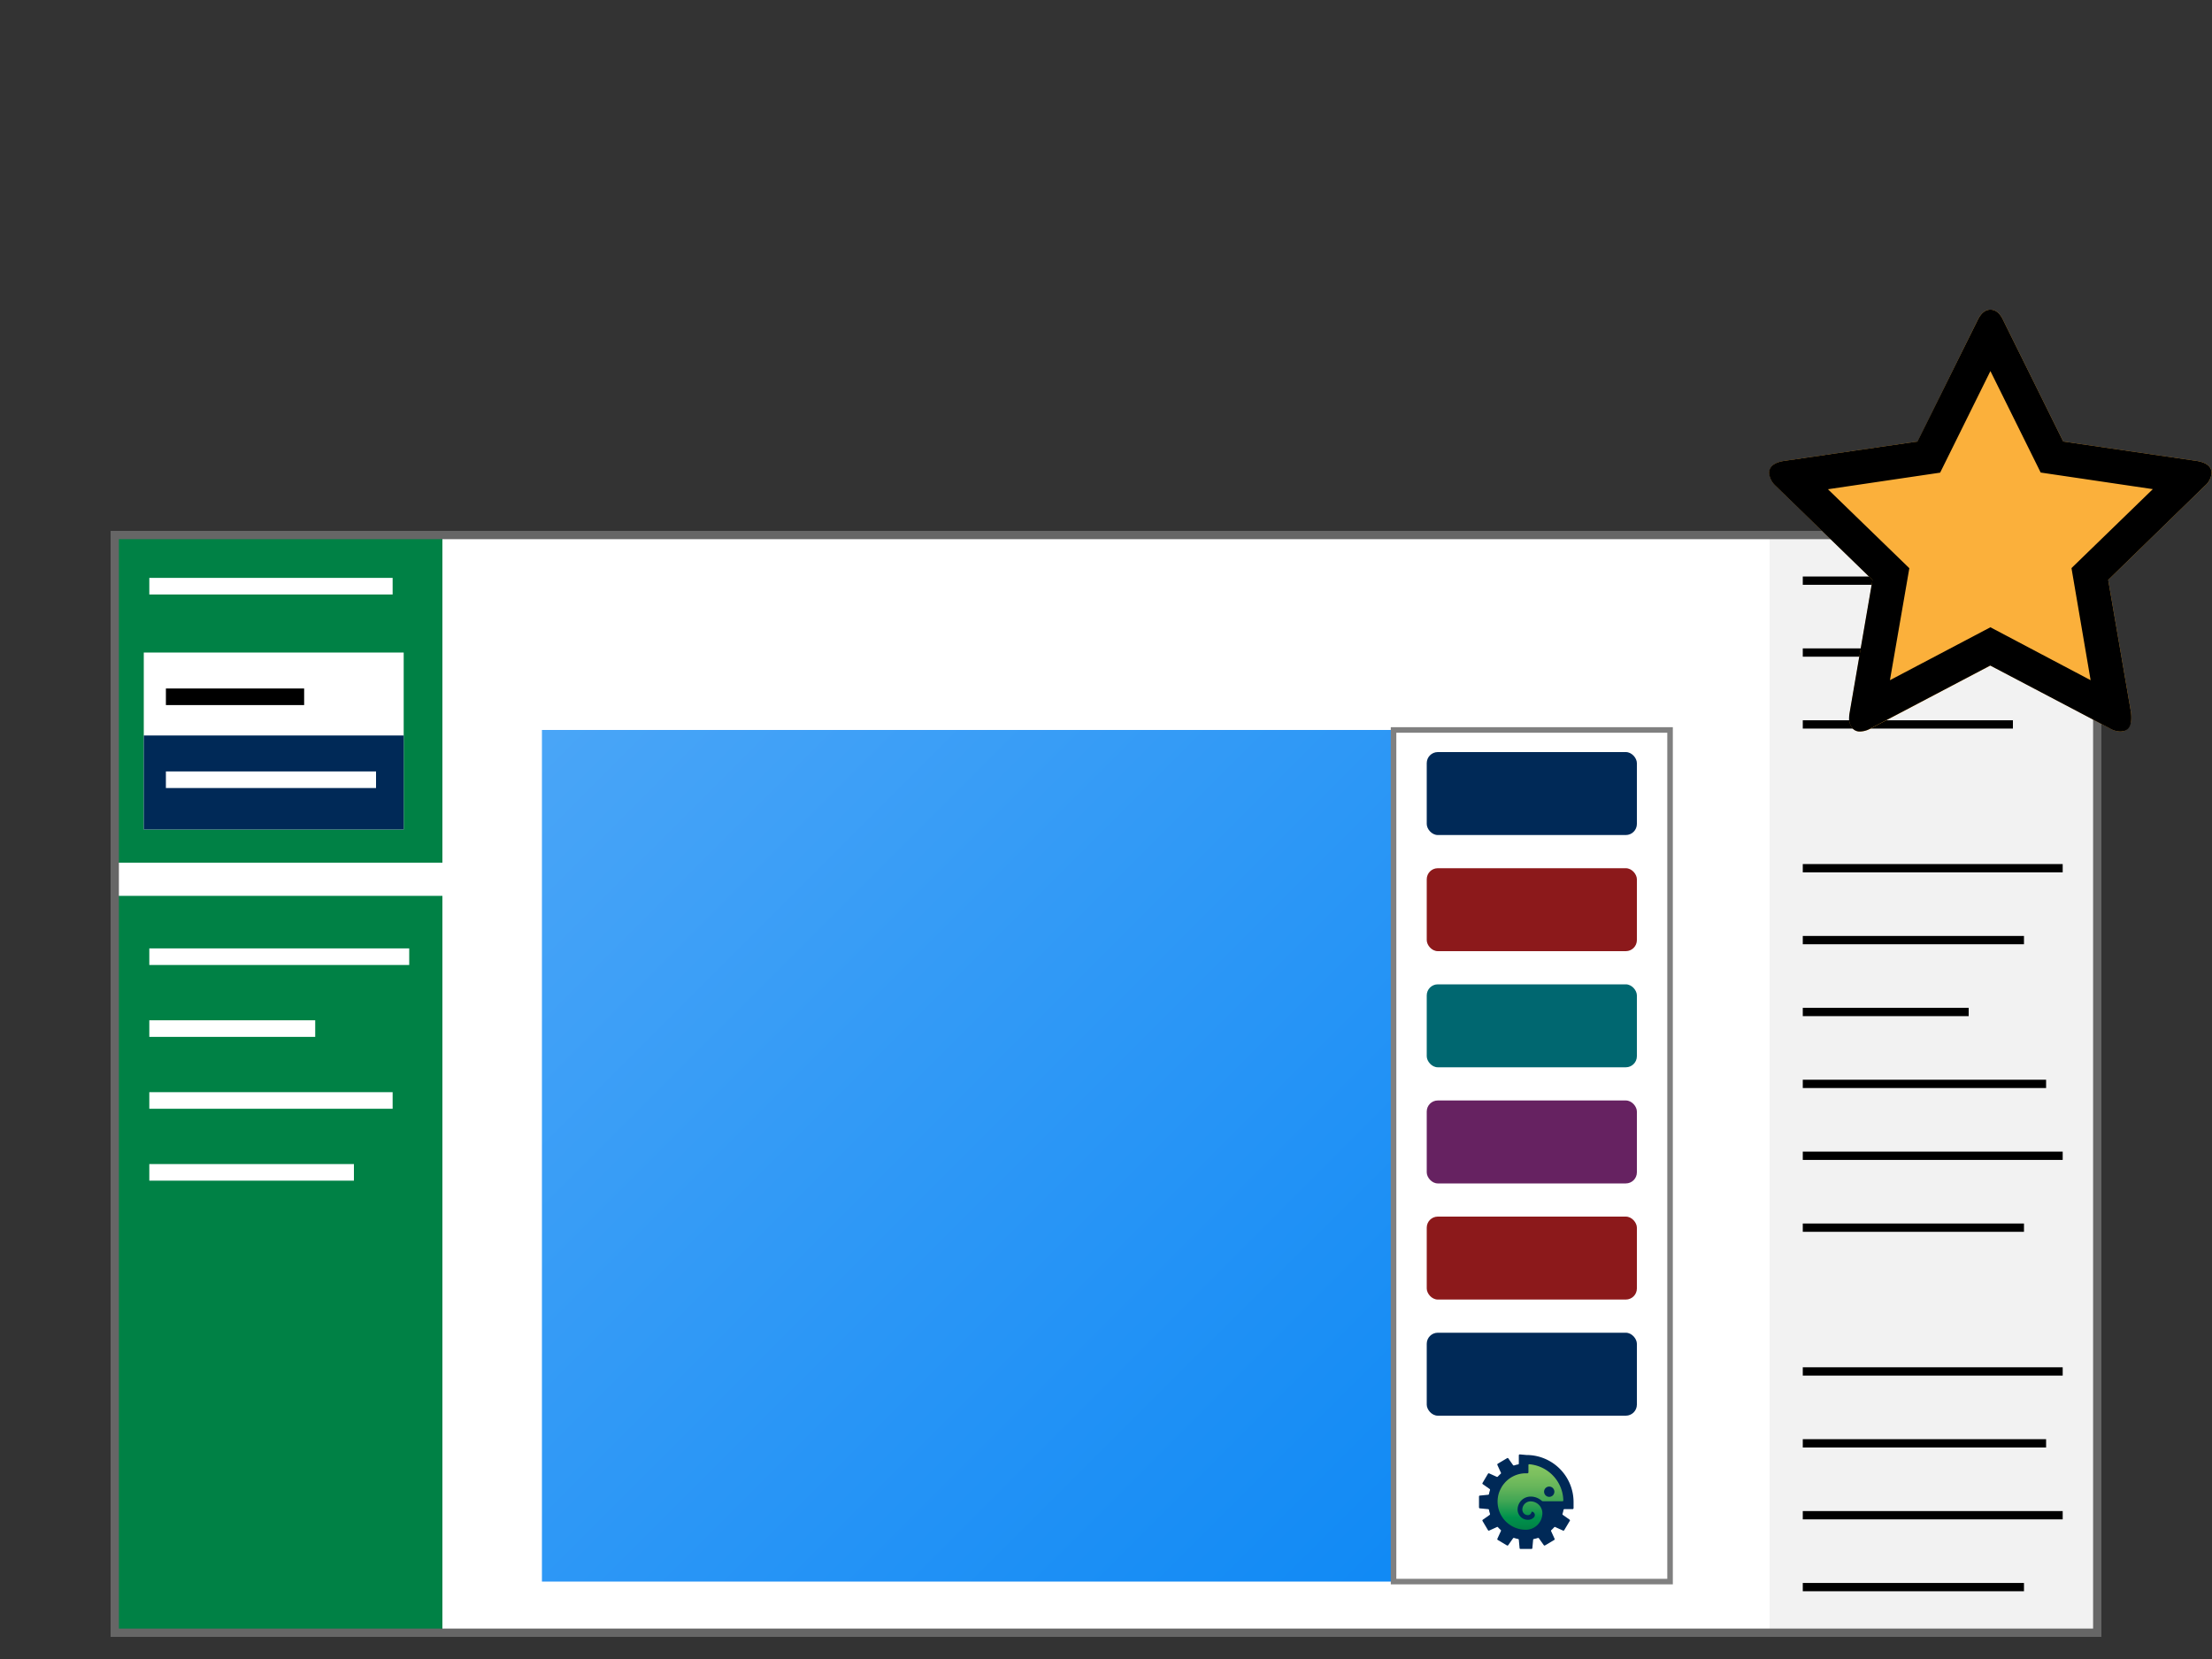 <svg xmlns="http://www.w3.org/2000/svg" xmlns:xlink="http://www.w3.org/1999/xlink" viewBox="0 0 400 300"><rect x="0" y="0" width="400" height="300" fill="#333333" stroke="none"/><defs><style>.a,.h{fill:#fff;}.b{fill:#008145;}.c,.d{stroke:#fff;}.c,.d,.f,.h,.o{stroke-miterlimit:10;}.c,.d,.o{stroke-width:3px;}.d{fill:none;}.e{fill:#f2f2f2;}.f,.o{stroke:#000;}.f{stroke-width:1.5px;}.g{fill:url(#a);}.h{stroke:gray;}.i{fill:#002957;}.j{fill:#8c191b;}.k{fill:#006770;}.l{fill:#662261;}.m{fill:url(#b);}.n{fill:#666;}.p{fill:#fbb03b;}</style><linearGradient id="a" x1="99.19" y1="133.19" x2="250.07" y2="284.07" gradientUnits="userSpaceOnUse"><stop offset="0" stop-color="#49a5f7"/><stop offset="1" stop-color="#118af5"/></linearGradient><linearGradient id="b" x1="276.74" y1="345.38" x2="276.74" y2="357.22" gradientTransform="matrix(1, 0, 0, -1, 0, 622)" gradientUnits="userSpaceOnUse"><stop offset="0" stop-color="#008145"/><stop offset="0.19" stop-color="#00924c"/><stop offset="0.43" stop-color="#3fa554"/><stop offset="0.65" stop-color="#66b55a"/><stop offset="0.85" stop-color="#7cc05f"/><stop offset="1" stop-color="#84c661"/></linearGradient></defs><rect class="a" x="21" y="96" width="359" height="199"/><rect class="b" x="20" y="162" width="60" height="134"/><rect class="b" x="20" y="96" width="60" height="60"/><line class="c" x1="27" y1="106" x2="71" y2="106"/><line class="d" x1="27" y1="173" x2="74" y2="173"/><line class="c" x1="27" y1="186" x2="57" y2="186"/><line class="d" x1="27" y1="199" x2="71" y2="199"/><line class="d" x1="27" y1="212" x2="64" y2="212"/><rect class="e" x="320" y="96" width="60" height="200"/><line class="f" x1="326" y1="105" x2="370" y2="105"/><line class="f" x1="326" y1="118" x2="351" y2="118"/><line class="f" x1="326" y1="131" x2="364" y2="131"/><line class="f" x1="326" y1="157" x2="373" y2="157"/><line class="f" x1="326" y1="170" x2="366" y2="170"/><line class="f" x1="326" y1="183" x2="356" y2="183"/><line class="f" x1="326" y1="196" x2="370" y2="196"/><line class="f" x1="326" y1="209" x2="373" y2="209"/><line class="f" x1="326" y1="222" x2="366" y2="222"/><line class="f" x1="326" y1="248" x2="373" y2="248"/><line class="f" x1="326" y1="261" x2="370" y2="261"/><line class="f" x1="326" y1="274" x2="373" y2="274"/><line class="f" x1="326" y1="287" x2="366" y2="287"/><rect class="g" x="98" y="132" width="154" height="154"/><rect class="h" x="252" y="132" width="50" height="154"/><rect class="i" x="258" y="136" width="38" height="15" rx="2"/><rect class="j" x="258" y="157" width="38" height="15" rx="2"/><rect class="k" x="258" y="178" width="38" height="15" rx="2"/><rect class="l" x="258" y="199" width="38" height="15" rx="2"/><rect class="j" x="258" y="220" width="38" height="15" rx="2"/><rect class="i" x="258" y="241" width="38" height="15" rx="2"/><path class="i" d="M274.82,263a.18.18,0,0,0-.17.17v1.5a.14.14,0,0,1-.12.14,5.57,5.57,0,0,0-.73.19.18.18,0,0,1-.19-.06l-.88-1.25a.17.17,0,0,0-.21,0l-1.68,1a.18.18,0,0,0-.07.21l.63,1.39a.13.13,0,0,1,0,.18c-.19.18-.37.35-.54.54a.18.18,0,0,1-.19.05l-1.39-.63a.18.18,0,0,0-.2.06l-1,1.69a.16.16,0,0,0,.05.2l1.25.88a.2.2,0,0,1,.06.19,6.54,6.54,0,0,0-.19.73.15.15,0,0,1-.14.12l-1.52.15a.16.16,0,0,0-.14.15v2a.18.18,0,0,0,.14.16l1.52.14a.15.15,0,0,1,.14.12,5.57,5.57,0,0,0,.19.73.2.2,0,0,1-.06.19l-1.25.88a.19.19,0,0,0-.05.21l1,1.68a.17.17,0,0,0,.2.07l1.39-.63a.14.14,0,0,1,.19,0,6.88,6.88,0,0,0,.54.54.17.17,0,0,1,0,.19l-.63,1.38a.18.18,0,0,0,.07.21l1.68,1a.17.17,0,0,0,.21-.05l.88-1.25a.2.2,0,0,1,.19-.06,6.54,6.54,0,0,0,.73.19.16.16,0,0,1,.12.14l.14,1.52a.16.16,0,0,0,.16.14h2a.17.17,0,0,0,.15-.14l.14-1.52c0-.08.07-.12.13-.14a6,6,0,0,0,.73-.19.18.18,0,0,1,.18.06l.89,1.25a.17.17,0,0,0,.2.05l1.69-1a.19.19,0,0,0,.06-.21l-.63-1.38a.16.16,0,0,1,.05-.19,6.75,6.75,0,0,0,.53-.54c.05,0,.13-.08.19,0l1.39.63a.18.18,0,0,0,.21-.07l1-1.68a.16.16,0,0,0,0-.21l-1.25-.88a.18.18,0,0,1-.06-.19,6.54,6.54,0,0,0,.19-.73.15.15,0,0,1,.14-.12h1.5a.18.18,0,0,0,.17-.18v-1.1a8.51,8.51,0,0,0-8.51-8.51Z"/><path class="m" d="M276.53,264.78a.14.14,0,0,0-.14.14v1.33a.18.18,0,0,1-.18.17h-.44a5.08,5.08,0,0,0-3.78,1.86,4.2,4.2,0,0,0-.55.82,5.7,5.7,0,0,0-.4.91,5.48,5.48,0,0,0-.23,1.52h0a5.1,5.1,0,0,0,5.1,5.1h0a3,3,0,0,0,3-3,2.14,2.14,0,0,0-2.13-2.13,1.49,1.49,0,0,0-1.49,1.49,1,1,0,0,0,1,1,.67.67,0,0,0,.65-.53.13.13,0,0,1,.14-.1.62.62,0,0,1,.32,1,1.46,1.46,0,0,1-1.11.47,1.86,1.86,0,0,1-1.86-1.86,2.35,2.35,0,0,1,2.35-2.34,3,3,0,0,1,2,.75.39.39,0,0,0,.27.1h3.5a.16.16,0,0,0,.15-.16A6.74,6.74,0,0,0,276.53,264.78Z"/><path class="i" d="M280.15,270.68a.93.93,0,1,1,.93-.93A.93.93,0,0,1,280.15,270.68Z"/><path class="n" d="M378.5,97.5v197H21.5V97.5h357M380,96H20V296H380V96Z"/><rect class="a" x="26" y="118" width="47" height="32"/><line class="o" x1="30" y1="126" x2="55" y2="126"/><rect class="i" x="26" y="133" width="47" height="17"/><line class="c" x1="30" y1="141" x2="68" y2="141"/><path class="p" d="M399.93,85.56a3.48,3.48,0,0,1-1.25,2.31l-17.45,17,4.13,24a7.57,7.57,0,0,1,.05,1,2.9,2.9,0,0,1-.5,1.71,1.72,1.72,0,0,1-1.47.7,3.92,3.92,0,0,1-1.92-.58l-21.59-11.35-21.59,11.35a4.11,4.11,0,0,1-1.92.58,1.75,1.75,0,0,1-1.51-.7,2.84,2.84,0,0,1-.51-1.71,7,7,0,0,1,.1-1l4.13-24-17.5-17a3.64,3.64,0,0,1-1.2-2.31c0-1.18.9-1.92,2.69-2.21l24.14-3.51L357.57,58c.61-1.32,1.4-2,2.36-2s1.75.65,2.36,2L373.1,79.84l24.14,3.51C399,83.64,399.93,84.38,399.93,85.56Z"/><path d="M374.59,102.73,389.3,88.45l-20.28-3L359.93,67.1l-9.09,18.37-20.29,3,14.72,14.28L341.76,123l18.17-9.57L378.05,123Zm25.34-17.17a3.48,3.48,0,0,1-1.25,2.31l-17.45,17,4.13,24a7.57,7.57,0,0,1,.05,1c0,1.6-.66,2.41-2,2.41a3.92,3.92,0,0,1-1.92-.58l-21.59-11.35-21.59,11.35a4.11,4.11,0,0,1-1.92.58,1.75,1.75,0,0,1-1.51-.7,2.84,2.84,0,0,1-.51-1.71,7,7,0,0,1,.1-1l4.13-24-17.5-17a3.64,3.64,0,0,1-1.2-2.31c0-1.18.9-1.92,2.69-2.21l24.14-3.51L357.57,58c.61-1.32,1.4-2,2.36-2s1.75.65,2.36,2L373.1,79.84l24.14,3.51C399,83.64,399.93,84.38,399.93,85.56Z"/></svg>